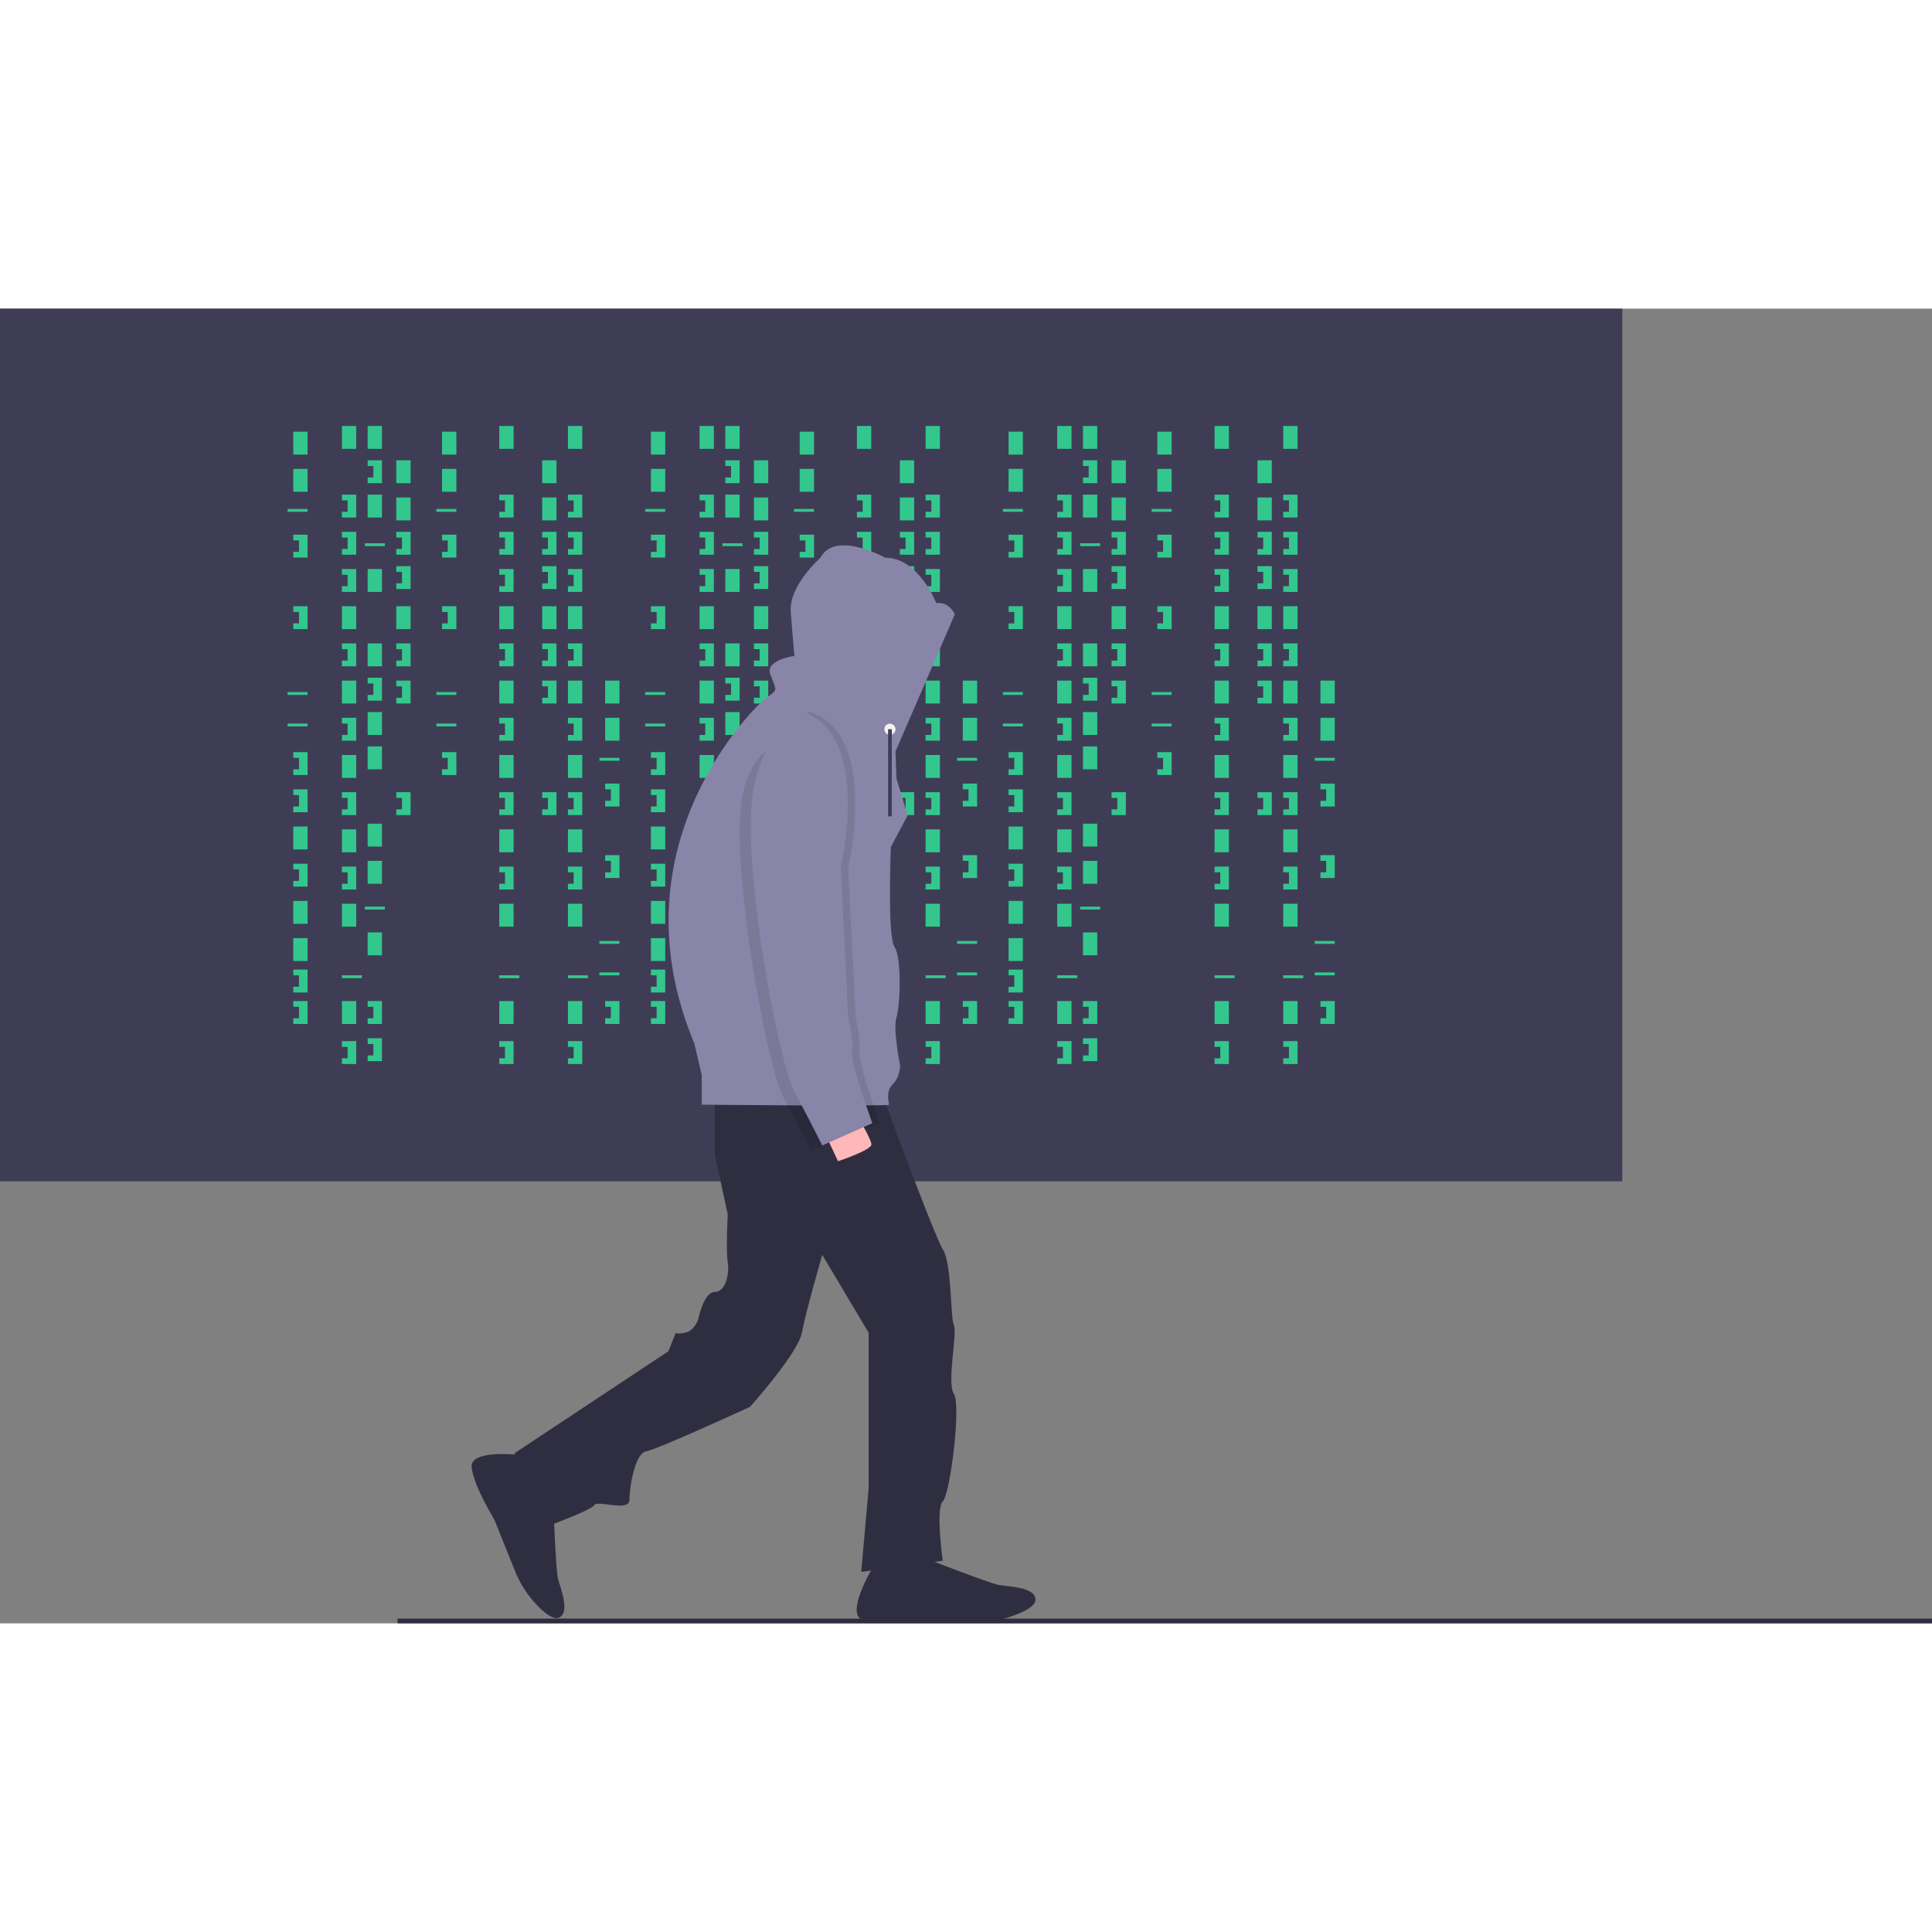 <svg id="a3f4169a-5e5e-4255-abcc-1b8759c50498" data-name="Layer 1" xmlns="http://www.w3.org/2000/svg" width="100" height="100" viewBox="0 0 1042.039 709.089"><rect x="0" y="0" width="1042.039" height="709.089" fill="#808080" stroke="none"/><title>hacker_mind</title><rect width="875" height="470.679" fill="#3f3d56"/><rect x="158.179" y="66.358" width="7.716" height="12.346" fill="#33c78e"/><rect x="184.414" y="63.272" width="7.716" height="12.346" fill="#33c78e"/><rect x="198.302" y="63.272" width="7.716" height="12.346" fill="#33c78e"/><rect x="198.302" y="100.309" width="7.716" height="12.346" fill="#33c78e"/><rect x="213.735" y="81.79" width="7.716" height="12.346" fill="#33c78e"/><rect x="213.735" y="101.852" width="7.716" height="12.346" fill="#33c78e"/><rect x="198.302" y="140.432" width="7.716" height="12.346" fill="#33c78e"/><rect x="213.735" y="160.494" width="7.716" height="12.346" fill="#33c78e"/><rect x="198.302" y="236.111" width="7.716" height="12.346" fill="#33c78e"/><rect x="184.414" y="160.494" width="7.716" height="12.346" fill="#33c78e"/><rect x="158.179" y="86.42" width="7.716" height="12.346" fill="#33c78e"/><rect x="158.179" y="279.321" width="7.716" height="12.346" fill="#33c78e"/><rect x="158.179" y="319.444" width="7.716" height="12.346" fill="#33c78e"/><rect x="158.179" y="339.506" width="7.716" height="12.346" fill="#33c78e"/><rect x="155.093" y="108.025" width="10.802" height="1.543" fill="#33c78e"/><rect x="196.759" y="126.543" width="10.802" height="1.543" fill="#33c78e"/><rect x="155.093" y="206.79" width="10.802" height="1.543" fill="#33c78e"/><rect x="155.093" y="223.765" width="10.802" height="1.543" fill="#33c78e"/><rect x="196.759" y="322.531" width="10.802" height="1.543" fill="#33c78e"/><rect x="184.414" y="359.568" width="10.802" height="1.543" fill="#33c78e"/><polygon points="158.179 121.914 158.179 125 161.265 125 161.265 131.173 158.179 131.173 158.179 134.259 165.895 134.259 165.895 121.914 158.179 121.914" fill="#33c78e"/><polygon points="184.414 100.309 184.414 103.395 187.5 103.395 187.5 109.568 184.414 109.568 184.414 112.654 192.13 112.654 192.13 100.309 184.414 100.309" fill="#33c78e"/><polygon points="213.735 120.37 213.735 123.457 216.821 123.457 216.821 129.63 213.735 129.63 213.735 132.716 221.451 132.716 221.451 120.37 213.735 120.37" fill="#33c78e"/><polygon points="213.735 180.556 213.735 183.642 216.821 183.642 216.821 189.815 213.735 189.815 213.735 192.901 221.451 192.901 221.451 180.556 213.735 180.556" fill="#33c78e"/><polygon points="213.735 200.617 213.735 203.704 216.821 203.704 216.821 209.877 213.735 209.877 213.735 212.963 221.451 212.963 221.451 200.617 213.735 200.617" fill="#33c78e"/><polygon points="213.735 138.889 213.735 141.975 216.821 141.975 216.821 148.148 213.735 148.148 213.735 151.235 221.451 151.235 221.451 138.889 213.735 138.889" fill="#33c78e"/><polygon points="198.302 81.79 198.302 84.877 201.389 84.877 201.389 91.049 198.302 91.049 198.302 94.136 206.019 94.136 206.019 81.79 198.302 81.79" fill="#33c78e"/><rect x="198.302" y="180.556" width="7.716" height="12.346" fill="#33c78e"/><rect x="198.302" y="217.593" width="7.716" height="12.346" fill="#33c78e"/><polygon points="198.302 199.074 198.302 202.16 201.389 202.16 201.389 208.333 198.302 208.333 198.302 211.42 206.019 211.42 206.019 199.074 198.302 199.074" fill="#33c78e"/><polygon points="184.414 120.37 184.414 123.457 187.5 123.457 187.5 129.63 184.414 129.63 184.414 132.716 192.13 132.716 192.13 120.37 184.414 120.37" fill="#33c78e"/><polygon points="184.414 140.432 184.414 143.519 187.5 143.519 187.5 149.691 184.414 149.691 184.414 152.778 192.13 152.778 192.13 140.432 184.414 140.432" fill="#33c78e"/><rect x="184.414" y="200.617" width="7.716" height="12.346" fill="#33c78e"/><polygon points="184.414 180.556 184.414 183.642 187.5 183.642 187.5 189.815 184.414 189.815 184.414 192.901 192.13 192.901 192.13 180.556 184.414 180.556" fill="#33c78e"/><rect x="184.414" y="240.741" width="7.716" height="12.346" fill="#33c78e"/><polygon points="184.414 220.679 184.414 223.765 187.5 223.765 187.5 229.938 184.414 229.938 184.414 233.025 192.13 233.025 192.13 220.679 184.414 220.679" fill="#33c78e"/><rect x="184.414" y="280.864" width="7.716" height="12.346" fill="#33c78e"/><rect x="198.302" y="277.778" width="7.716" height="12.346" fill="#33c78e"/><polygon points="184.414 260.802 184.414 263.889 187.5 263.889 187.5 270.062 184.414 270.062 184.414 273.148 192.13 273.148 192.13 260.802 184.414 260.802" fill="#33c78e"/><polygon points="213.735 260.802 213.735 263.889 216.821 263.889 216.821 270.062 213.735 270.062 213.735 273.148 221.451 273.148 221.451 260.802 213.735 260.802" fill="#33c78e"/><rect x="292.438" y="81.79" width="7.716" height="12.346" fill="#33c78e"/><rect x="292.438" y="101.852" width="7.716" height="12.346" fill="#33c78e"/><rect x="292.438" y="160.494" width="7.716" height="12.346" fill="#33c78e"/><polygon points="292.438 120.37 292.438 123.457 295.525 123.457 295.525 129.63 292.438 129.63 292.438 132.716 300.154 132.716 300.154 120.37 292.438 120.37" fill="#33c78e"/><polygon points="292.438 180.556 292.438 183.642 295.525 183.642 295.525 189.815 292.438 189.815 292.438 192.901 300.154 192.901 300.154 180.556 292.438 180.556" fill="#33c78e"/><polygon points="292.438 200.617 292.438 203.704 295.525 203.704 295.525 209.877 292.438 209.877 292.438 212.963 300.154 212.963 300.154 200.617 292.438 200.617" fill="#33c78e"/><polygon points="292.438 138.889 292.438 141.975 295.525 141.975 295.525 148.148 292.438 148.148 292.438 151.235 300.154 151.235 300.154 138.889 292.438 138.889" fill="#33c78e"/><polygon points="292.438 260.802 292.438 263.889 295.525 263.889 295.525 270.062 292.438 270.062 292.438 273.148 300.154 273.148 300.154 260.802 292.438 260.802" fill="#33c78e"/><rect x="184.414" y="320.988" width="7.716" height="12.346" fill="#33c78e"/><rect x="198.302" y="297.84" width="7.716" height="12.346" fill="#33c78e"/><rect x="184.414" y="373.457" width="7.716" height="12.346" fill="#33c78e"/><rect x="198.302" y="336.42" width="7.716" height="12.346" fill="#33c78e"/><polygon points="184.414 300.926 184.414 304.012 187.5 304.012 187.5 310.185 184.414 310.185 184.414 313.272 192.13 313.272 192.13 300.926 184.414 300.926" fill="#33c78e"/><polygon points="184.414 395.062 184.414 398.148 187.5 398.148 187.5 404.321 184.414 404.321 184.414 407.407 192.13 407.407 192.13 395.062 184.414 395.062" fill="#33c78e"/><rect x="269.29" y="63.272" width="7.716" height="12.346" fill="#33c78e"/><rect x="269.29" y="160.494" width="7.716" height="12.346" fill="#33c78e"/><rect x="269.29" y="359.568" width="10.802" height="1.543" fill="#33c78e"/><polygon points="269.29 100.309 269.29 103.395 272.377 103.395 272.377 109.568 269.29 109.568 269.29 112.654 277.006 112.654 277.006 100.309 269.29 100.309" fill="#33c78e"/><polygon points="269.29 120.37 269.29 123.457 272.377 123.457 272.377 129.63 269.29 129.63 269.29 132.716 277.006 132.716 277.006 120.37 269.29 120.37" fill="#33c78e"/><polygon points="269.29 140.432 269.29 143.519 272.377 143.519 272.377 149.691 269.29 149.691 269.29 152.778 277.006 152.778 277.006 140.432 269.29 140.432" fill="#33c78e"/><rect x="269.29" y="200.617" width="7.716" height="12.346" fill="#33c78e"/><polygon points="269.29 180.556 269.29 183.642 272.377 183.642 272.377 189.815 269.29 189.815 269.29 192.901 277.006 192.901 277.006 180.556 269.29 180.556" fill="#33c78e"/><rect x="269.29" y="240.741" width="7.716" height="12.346" fill="#33c78e"/><polygon points="269.29 220.679 269.29 223.765 272.377 223.765 272.377 229.938 269.29 229.938 269.29 233.025 277.006 233.025 277.006 220.679 269.29 220.679" fill="#33c78e"/><rect x="269.29" y="280.864" width="7.716" height="12.346" fill="#33c78e"/><polygon points="269.29 260.802 269.29 263.889 272.377 263.889 272.377 270.062 269.29 270.062 269.29 273.148 277.006 273.148 277.006 260.802 269.29 260.802" fill="#33c78e"/><rect x="269.29" y="320.988" width="7.716" height="12.346" fill="#33c78e"/><rect x="269.29" y="373.457" width="7.716" height="12.346" fill="#33c78e"/><polygon points="269.29 300.926 269.29 304.012 272.377 304.012 272.377 310.185 269.29 310.185 269.29 313.272 277.006 313.272 277.006 300.926 269.29 300.926" fill="#33c78e"/><polygon points="269.29 395.062 269.29 398.148 272.377 398.148 272.377 404.321 269.29 404.321 269.29 407.407 277.006 407.407 277.006 395.062 269.29 395.062" fill="#33c78e"/><rect x="306.327" y="63.272" width="7.716" height="12.346" fill="#33c78e"/><rect x="306.327" y="160.494" width="7.716" height="12.346" fill="#33c78e"/><rect x="306.327" y="359.568" width="10.802" height="1.543" fill="#33c78e"/><polygon points="306.327 100.309 306.327 103.395 309.414 103.395 309.414 109.568 306.327 109.568 306.327 112.654 314.043 112.654 314.043 100.309 306.327 100.309" fill="#33c78e"/><polygon points="306.327 120.37 306.327 123.457 309.414 123.457 309.414 129.63 306.327 129.63 306.327 132.716 314.043 132.716 314.043 120.37 306.327 120.37" fill="#33c78e"/><polygon points="306.327 140.432 306.327 143.519 309.414 143.519 309.414 149.691 306.327 149.691 306.327 152.778 314.043 152.778 314.043 140.432 306.327 140.432" fill="#33c78e"/><rect x="306.327" y="200.617" width="7.716" height="12.346" fill="#33c78e"/><polygon points="306.327 180.556 306.327 183.642 309.414 183.642 309.414 189.815 306.327 189.815 306.327 192.901 314.043 192.901 314.043 180.556 306.327 180.556" fill="#33c78e"/><rect x="306.327" y="240.741" width="7.716" height="12.346" fill="#33c78e"/><polygon points="306.327 220.679 306.327 223.765 309.414 223.765 309.414 229.938 306.327 229.938 306.327 233.025 314.043 233.025 314.043 220.679 306.327 220.679" fill="#33c78e"/><rect x="306.327" y="280.864" width="7.716" height="12.346" fill="#33c78e"/><polygon points="306.327 260.802 306.327 263.889 309.414 263.889 309.414 270.062 306.327 270.062 306.327 273.148 314.043 273.148 314.043 260.802 306.327 260.802" fill="#33c78e"/><rect x="306.327" y="320.988" width="7.716" height="12.346" fill="#33c78e"/><rect x="306.327" y="373.457" width="7.716" height="12.346" fill="#33c78e"/><polygon points="306.327 300.926 306.327 304.012 309.414 304.012 309.414 310.185 306.327 310.185 306.327 313.272 314.043 313.272 314.043 300.926 306.327 300.926" fill="#33c78e"/><polygon points="306.327 395.062 306.327 398.148 309.414 398.148 309.414 404.321 306.327 404.321 306.327 407.407 314.043 407.407 314.043 395.062 306.327 395.062" fill="#33c78e"/><polygon points="198.302 373.457 198.302 376.543 201.389 376.543 201.389 382.716 198.302 382.716 198.302 385.802 206.019 385.802 206.019 373.457 198.302 373.457" fill="#33c78e"/><polygon points="198.302 393.519 198.302 396.605 201.389 396.605 201.389 402.778 198.302 402.778 198.302 405.864 206.019 405.864 206.019 393.519 198.302 393.519" fill="#33c78e"/><polygon points="158.179 160.494 158.179 163.58 161.265 163.58 161.265 169.753 158.179 169.753 158.179 172.84 165.895 172.84 165.895 160.494 158.179 160.494" fill="#33c78e"/><polygon points="158.179 239.198 158.179 242.284 161.265 242.284 161.265 248.457 158.179 248.457 158.179 251.543 165.895 251.543 165.895 239.198 158.179 239.198" fill="#33c78e"/><polygon points="158.179 259.259 158.179 262.346 161.265 262.346 161.265 268.519 158.179 268.519 158.179 271.605 165.895 271.605 165.895 259.259 158.179 259.259" fill="#33c78e"/><polygon points="158.179 299.383 158.179 302.469 161.265 302.469 161.265 308.642 158.179 308.642 158.179 311.728 165.895 311.728 165.895 299.383 158.179 299.383" fill="#33c78e"/><polygon points="158.179 356.481 158.179 359.568 161.265 359.568 161.265 365.741 158.179 365.741 158.179 368.827 165.895 368.827 165.895 356.481 158.179 356.481" fill="#33c78e"/><polygon points="158.179 373.457 158.179 376.543 161.265 376.543 161.265 382.716 158.179 382.716 158.179 385.802 165.895 385.802 165.895 373.457 158.179 373.457" fill="#33c78e"/><rect x="238.426" y="66.358" width="7.716" height="12.346" fill="#33c78e"/><rect x="238.426" y="86.42" width="7.716" height="12.346" fill="#33c78e"/><rect x="235.34" y="108.025" width="10.802" height="1.543" fill="#33c78e"/><rect x="235.34" y="206.79" width="10.802" height="1.543" fill="#33c78e"/><rect x="235.34" y="223.765" width="10.802" height="1.543" fill="#33c78e"/><polygon points="238.426 121.914 238.426 125 241.512 125 241.512 131.173 238.426 131.173 238.426 134.259 246.142 134.259 246.142 121.914 238.426 121.914" fill="#33c78e"/><polygon points="238.426 160.494 238.426 163.58 241.512 163.58 241.512 169.753 238.426 169.753 238.426 172.84 246.142 172.84 246.142 160.494 238.426 160.494" fill="#33c78e"/><polygon points="238.426 239.198 238.426 242.284 241.512 242.284 241.512 248.457 238.426 248.457 238.426 251.543 246.142 251.543 246.142 239.198 238.426 239.198" fill="#33c78e"/><rect x="326.389" y="200.617" width="7.716" height="12.346" fill="#33c78e"/><rect x="326.389" y="220.679" width="7.716" height="12.346" fill="#33c78e"/><rect x="323.302" y="242.284" width="10.802" height="1.543" fill="#33c78e"/><rect x="323.302" y="341.049" width="10.802" height="1.543" fill="#33c78e"/><rect x="323.302" y="358.025" width="10.802" height="1.543" fill="#33c78e"/><polygon points="326.389 256.173 326.389 259.259 329.475 259.259 329.475 265.432 326.389 265.432 326.389 268.519 334.105 268.519 334.105 256.173 326.389 256.173" fill="#33c78e"/><polygon points="326.389 294.753 326.389 297.84 329.475 297.84 329.475 304.012 326.389 304.012 326.389 307.099 334.105 307.099 334.105 294.753 326.389 294.753" fill="#33c78e"/><polygon points="326.389 373.457 326.389 376.543 329.475 376.543 329.475 382.716 326.389 382.716 326.389 385.802 334.105 385.802 334.105 373.457 326.389 373.457" fill="#33c78e"/><rect x="351.08" y="66.358" width="7.716" height="12.346" fill="#33c78e"/><rect x="377.315" y="63.272" width="7.716" height="12.346" fill="#33c78e"/><rect x="391.204" y="63.272" width="7.716" height="12.346" fill="#33c78e"/><rect x="391.204" y="100.309" width="7.716" height="12.346" fill="#33c78e"/><rect x="406.636" y="81.79" width="7.716" height="12.346" fill="#33c78e"/><rect x="406.636" y="101.852" width="7.716" height="12.346" fill="#33c78e"/><rect x="391.204" y="140.432" width="7.716" height="12.346" fill="#33c78e"/><rect x="406.636" y="160.494" width="7.716" height="12.346" fill="#33c78e"/><rect x="391.204" y="236.111" width="7.716" height="12.346" fill="#33c78e"/><rect x="377.315" y="160.494" width="7.716" height="12.346" fill="#33c78e"/><rect x="351.08" y="86.42" width="7.716" height="12.346" fill="#33c78e"/><rect x="351.08" y="279.321" width="7.716" height="12.346" fill="#33c78e"/><rect x="351.08" y="319.444" width="7.716" height="12.346" fill="#33c78e"/><rect x="351.08" y="339.506" width="7.716" height="12.346" fill="#33c78e"/><rect x="347.994" y="108.025" width="10.802" height="1.543" fill="#33c78e"/><rect x="389.66" y="126.543" width="10.802" height="1.543" fill="#33c78e"/><rect x="347.994" y="206.79" width="10.802" height="1.543" fill="#33c78e"/><rect x="347.994" y="223.765" width="10.802" height="1.543" fill="#33c78e"/><rect x="389.66" y="322.531" width="10.802" height="1.543" fill="#33c78e"/><rect x="377.315" y="359.568" width="10.802" height="1.543" fill="#33c78e"/><polygon points="351.08 121.914 351.08 125 354.167 125 354.167 131.173 351.08 131.173 351.08 134.259 358.796 134.259 358.796 121.914 351.08 121.914" fill="#33c78e"/><polygon points="377.315 100.309 377.315 103.395 380.401 103.395 380.401 109.568 377.315 109.568 377.315 112.654 385.031 112.654 385.031 100.309 377.315 100.309" fill="#33c78e"/><polygon points="406.636 120.37 406.636 123.457 409.722 123.457 409.722 129.63 406.636 129.63 406.636 132.716 414.352 132.716 414.352 120.37 406.636 120.37" fill="#33c78e"/><polygon points="406.636 180.556 406.636 183.642 409.722 183.642 409.722 189.815 406.636 189.815 406.636 192.901 414.352 192.901 414.352 180.556 406.636 180.556" fill="#33c78e"/><polygon points="406.636 200.617 406.636 203.704 409.722 203.704 409.722 209.877 406.636 209.877 406.636 212.963 414.352 212.963 414.352 200.617 406.636 200.617" fill="#33c78e"/><polygon points="406.636 138.889 406.636 141.975 409.722 141.975 409.722 148.148 406.636 148.148 406.636 151.235 414.352 151.235 414.352 138.889 406.636 138.889" fill="#33c78e"/><polygon points="391.204 81.79 391.204 84.877 394.29 84.877 394.29 91.049 391.204 91.049 391.204 94.136 398.92 94.136 398.92 81.79 391.204 81.79" fill="#33c78e"/><rect x="391.204" y="180.556" width="7.716" height="12.346" fill="#33c78e"/><rect x="391.204" y="217.593" width="7.716" height="12.346" fill="#33c78e"/><polygon points="391.204 199.074 391.204 202.16 394.29 202.16 394.29 208.333 391.204 208.333 391.204 211.42 398.92 211.42 398.92 199.074 391.204 199.074" fill="#33c78e"/><polygon points="377.315 120.37 377.315 123.457 380.401 123.457 380.401 129.63 377.315 129.63 377.315 132.716 385.031 132.716 385.031 120.37 377.315 120.37" fill="#33c78e"/><polygon points="377.315 140.432 377.315 143.519 380.401 143.519 380.401 149.691 377.315 149.691 377.315 152.778 385.031 152.778 385.031 140.432 377.315 140.432" fill="#33c78e"/><rect x="377.315" y="200.617" width="7.716" height="12.346" fill="#33c78e"/><polygon points="377.315 180.556 377.315 183.642 380.401 183.642 380.401 189.815 377.315 189.815 377.315 192.901 385.031 192.901 385.031 180.556 377.315 180.556" fill="#33c78e"/><rect x="377.315" y="240.741" width="7.716" height="12.346" fill="#33c78e"/><polygon points="377.315 220.679 377.315 223.765 380.401 223.765 380.401 229.938 377.315 229.938 377.315 233.025 385.031 233.025 385.031 220.679 377.315 220.679" fill="#33c78e"/><rect x="377.315" y="280.864" width="7.716" height="12.346" fill="#33c78e"/><rect x="391.204" y="277.778" width="7.716" height="12.346" fill="#33c78e"/><polygon points="377.315 260.802 377.315 263.889 380.401 263.889 380.401 270.062 377.315 270.062 377.315 273.148 385.031 273.148 385.031 260.802 377.315 260.802" fill="#33c78e"/><polygon points="406.636 260.802 406.636 263.889 409.722 263.889 409.722 270.062 406.636 270.062 406.636 273.148 414.352 273.148 414.352 260.802 406.636 260.802" fill="#33c78e"/><rect x="485.34" y="81.79" width="7.716" height="12.346" fill="#33c78e"/><rect x="485.34" y="101.852" width="7.716" height="12.346" fill="#33c78e"/><rect x="485.34" y="160.494" width="7.716" height="12.346" fill="#33c78e"/><polygon points="485.34 120.37 485.34 123.457 488.426 123.457 488.426 129.63 485.34 129.63 485.34 132.716 493.056 132.716 493.056 120.37 485.34 120.37" fill="#33c78e"/><polygon points="485.34 180.556 485.34 183.642 488.426 183.642 488.426 189.815 485.34 189.815 485.34 192.901 493.056 192.901 493.056 180.556 485.34 180.556" fill="#33c78e"/><polygon points="485.34 200.617 485.34 203.704 488.426 203.704 488.426 209.877 485.34 209.877 485.34 212.963 493.056 212.963 493.056 200.617 485.34 200.617" fill="#33c78e"/><polygon points="485.34 138.889 485.34 141.975 488.426 141.975 488.426 148.148 485.34 148.148 485.34 151.235 493.056 151.235 493.056 138.889 485.34 138.889" fill="#33c78e"/><polygon points="485.34 260.802 485.34 263.889 488.426 263.889 488.426 270.062 485.34 270.062 485.34 273.148 493.056 273.148 493.056 260.802 485.34 260.802" fill="#33c78e"/><rect x="377.315" y="320.988" width="7.716" height="12.346" fill="#33c78e"/><rect x="391.204" y="297.84" width="7.716" height="12.346" fill="#33c78e"/><rect x="377.315" y="373.457" width="7.716" height="12.346" fill="#33c78e"/><rect x="391.204" y="336.42" width="7.716" height="12.346" fill="#33c78e"/><polygon points="377.315 300.926 377.315 304.012 380.401 304.012 380.401 310.185 377.315 310.185 377.315 313.272 385.031 313.272 385.031 300.926 377.315 300.926" fill="#33c78e"/><polygon points="377.315 395.062 377.315 398.148 380.401 398.148 380.401 404.321 377.315 404.321 377.315 407.407 385.031 407.407 385.031 395.062 377.315 395.062" fill="#33c78e"/><rect x="462.191" y="63.272" width="7.716" height="12.346" fill="#33c78e"/><rect x="462.191" y="160.494" width="7.716" height="12.346" fill="#33c78e"/><rect x="462.191" y="359.568" width="10.802" height="1.543" fill="#33c78e"/><polygon points="462.191 100.309 462.191 103.395 465.278 103.395 465.278 109.568 462.191 109.568 462.191 112.654 469.907 112.654 469.907 100.309 462.191 100.309" fill="#33c78e"/><polygon points="462.191 120.37 462.191 123.457 465.278 123.457 465.278 129.63 462.191 129.63 462.191 132.716 469.907 132.716 469.907 120.37 462.191 120.37" fill="#33c78e"/><polygon points="462.191 140.432 462.191 143.519 465.278 143.519 465.278 149.691 462.191 149.691 462.191 152.778 469.907 152.778 469.907 140.432 462.191 140.432" fill="#33c78e"/><rect x="462.191" y="200.617" width="7.716" height="12.346" fill="#33c78e"/><polygon points="462.191 180.556 462.191 183.642 465.278 183.642 465.278 189.815 462.191 189.815 462.191 192.901 469.907 192.901 469.907 180.556 462.191 180.556" fill="#33c78e"/><rect x="462.191" y="240.741" width="7.716" height="12.346" fill="#33c78e"/><polygon points="462.191 220.679 462.191 223.765 465.278 223.765 465.278 229.938 462.191 229.938 462.191 233.025 469.907 233.025 469.907 220.679 462.191 220.679" fill="#33c78e"/><rect x="462.191" y="280.864" width="7.716" height="12.346" fill="#33c78e"/><polygon points="462.191 260.802 462.191 263.889 465.278 263.889 465.278 270.062 462.191 270.062 462.191 273.148 469.907 273.148 469.907 260.802 462.191 260.802" fill="#33c78e"/><rect x="462.191" y="320.988" width="7.716" height="12.346" fill="#33c78e"/><rect x="462.191" y="373.457" width="7.716" height="12.346" fill="#33c78e"/><polygon points="462.191 300.926 462.191 304.012 465.278 304.012 465.278 310.185 462.191 310.185 462.191 313.272 469.907 313.272 469.907 300.926 462.191 300.926" fill="#33c78e"/><polygon points="462.191 395.062 462.191 398.148 465.278 398.148 465.278 404.321 462.191 404.321 462.191 407.407 469.907 407.407 469.907 395.062 462.191 395.062" fill="#33c78e"/><rect x="499.228" y="63.272" width="7.716" height="12.346" fill="#33c78e"/><rect x="499.228" y="160.494" width="7.716" height="12.346" fill="#33c78e"/><rect x="499.228" y="359.568" width="10.802" height="1.543" fill="#33c78e"/><polygon points="499.228 100.309 499.228 103.395 502.315 103.395 502.315 109.568 499.228 109.568 499.228 112.654 506.944 112.654 506.944 100.309 499.228 100.309" fill="#33c78e"/><polygon points="499.228 120.37 499.228 123.457 502.315 123.457 502.315 129.63 499.228 129.63 499.228 132.716 506.944 132.716 506.944 120.37 499.228 120.37" fill="#33c78e"/><polygon points="499.228 140.432 499.228 143.519 502.315 143.519 502.315 149.691 499.228 149.691 499.228 152.778 506.944 152.778 506.944 140.432 499.228 140.432" fill="#33c78e"/><rect x="499.228" y="200.617" width="7.716" height="12.346" fill="#33c78e"/><polygon points="499.228 180.556 499.228 183.642 502.315 183.642 502.315 189.815 499.228 189.815 499.228 192.901 506.944 192.901 506.944 180.556 499.228 180.556" fill="#33c78e"/><rect x="499.228" y="240.741" width="7.716" height="12.346" fill="#33c78e"/><polygon points="499.228 220.679 499.228 223.765 502.315 223.765 502.315 229.938 499.228 229.938 499.228 233.025 506.944 233.025 506.944 220.679 499.228 220.679" fill="#33c78e"/><rect x="499.228" y="280.864" width="7.716" height="12.346" fill="#33c78e"/><polygon points="499.228 260.802 499.228 263.889 502.315 263.889 502.315 270.062 499.228 270.062 499.228 273.148 506.944 273.148 506.944 260.802 499.228 260.802" fill="#33c78e"/><rect x="499.228" y="320.988" width="7.716" height="12.346" fill="#33c78e"/><rect x="499.228" y="373.457" width="7.716" height="12.346" fill="#33c78e"/><polygon points="499.228 300.926 499.228 304.012 502.315 304.012 502.315 310.185 499.228 310.185 499.228 313.272 506.944 313.272 506.944 300.926 499.228 300.926" fill="#33c78e"/><polygon points="499.228 395.062 499.228 398.148 502.315 398.148 502.315 404.321 499.228 404.321 499.228 407.407 506.944 407.407 506.944 395.062 499.228 395.062" fill="#33c78e"/><polygon points="391.204 373.457 391.204 376.543 394.29 376.543 394.29 382.716 391.204 382.716 391.204 385.802 398.92 385.802 398.92 373.457 391.204 373.457" fill="#33c78e"/><polygon points="391.204 393.519 391.204 396.605 394.29 396.605 394.29 402.778 391.204 402.778 391.204 405.864 398.92 405.864 398.92 393.519 391.204 393.519" fill="#33c78e"/><polygon points="351.08 160.494 351.08 163.58 354.167 163.58 354.167 169.753 351.08 169.753 351.08 172.84 358.796 172.84 358.796 160.494 351.08 160.494" fill="#33c78e"/><polygon points="351.08 239.198 351.08 242.284 354.167 242.284 354.167 248.457 351.08 248.457 351.08 251.543 358.796 251.543 358.796 239.198 351.08 239.198" fill="#33c78e"/><polygon points="351.08 259.259 351.08 262.346 354.167 262.346 354.167 268.519 351.08 268.519 351.08 271.605 358.796 271.605 358.796 259.259 351.08 259.259" fill="#33c78e"/><polygon points="351.08 299.383 351.08 302.469 354.167 302.469 354.167 308.642 351.08 308.642 351.08 311.728 358.796 311.728 358.796 299.383 351.08 299.383" fill="#33c78e"/><polygon points="351.08 356.481 351.08 359.568 354.167 359.568 354.167 365.741 351.08 365.741 351.08 368.827 358.796 368.827 358.796 356.481 351.08 356.481" fill="#33c78e"/><polygon points="351.08 373.457 351.08 376.543 354.167 376.543 354.167 382.716 351.08 382.716 351.08 385.802 358.796 385.802 358.796 373.457 351.08 373.457" fill="#33c78e"/><rect x="431.327" y="66.358" width="7.716" height="12.346" fill="#33c78e"/><rect x="431.327" y="86.42" width="7.716" height="12.346" fill="#33c78e"/><rect x="428.241" y="108.025" width="10.802" height="1.543" fill="#33c78e"/><rect x="428.241" y="206.79" width="10.802" height="1.543" fill="#33c78e"/><rect x="428.241" y="223.765" width="10.802" height="1.543" fill="#33c78e"/><polygon points="431.327 121.914 431.327 125 434.414 125 434.414 131.173 431.327 131.173 431.327 134.259 439.043 134.259 439.043 121.914 431.327 121.914" fill="#33c78e"/><polygon points="431.327 160.494 431.327 163.58 434.414 163.58 434.414 169.753 431.327 169.753 431.327 172.84 439.043 172.84 439.043 160.494 431.327 160.494" fill="#33c78e"/><polygon points="431.327 239.198 431.327 242.284 434.414 242.284 434.414 248.457 431.327 248.457 431.327 251.543 439.043 251.543 439.043 239.198 431.327 239.198" fill="#33c78e"/><rect x="519.29" y="200.617" width="7.716" height="12.346" fill="#33c78e"/><rect x="519.29" y="220.679" width="7.716" height="12.346" fill="#33c78e"/><rect x="516.204" y="242.284" width="10.802" height="1.543" fill="#33c78e"/><rect x="516.204" y="341.049" width="10.802" height="1.543" fill="#33c78e"/><rect x="516.204" y="358.025" width="10.802" height="1.543" fill="#33c78e"/><polygon points="519.29 256.173 519.29 259.259 522.377 259.259 522.377 265.432 519.29 265.432 519.29 268.519 527.006 268.519 527.006 256.173 519.29 256.173" fill="#33c78e"/><polygon points="519.29 294.753 519.29 297.84 522.377 297.84 522.377 304.012 519.29 304.012 519.29 307.099 527.006 307.099 527.006 294.753 519.29 294.753" fill="#33c78e"/><polygon points="519.29 373.457 519.29 376.543 522.377 376.543 522.377 382.716 519.29 382.716 519.29 385.802 527.006 385.802 527.006 373.457 519.29 373.457" fill="#33c78e"/><rect x="543.981" y="66.358" width="7.716" height="12.346" fill="#33c78e"/><rect x="570.216" y="63.272" width="7.716" height="12.346" fill="#33c78e"/><rect x="584.105" y="63.272" width="7.716" height="12.346" fill="#33c78e"/><rect x="584.105" y="100.309" width="7.716" height="12.346" fill="#33c78e"/><rect x="599.537" y="81.79" width="7.716" height="12.346" fill="#33c78e"/><rect x="599.537" y="101.852" width="7.716" height="12.346" fill="#33c78e"/><rect x="584.105" y="140.432" width="7.716" height="12.346" fill="#33c78e"/><rect x="599.537" y="160.494" width="7.716" height="12.346" fill="#33c78e"/><rect x="584.105" y="236.111" width="7.716" height="12.346" fill="#33c78e"/><rect x="570.216" y="160.494" width="7.716" height="12.346" fill="#33c78e"/><rect x="543.981" y="86.42" width="7.716" height="12.346" fill="#33c78e"/><rect x="543.981" y="279.321" width="7.716" height="12.346" fill="#33c78e"/><rect x="543.981" y="319.444" width="7.716" height="12.346" fill="#33c78e"/><rect x="543.981" y="339.506" width="7.716" height="12.346" fill="#33c78e"/><rect x="540.895" y="108.025" width="10.802" height="1.543" fill="#33c78e"/><rect x="582.562" y="126.543" width="10.802" height="1.543" fill="#33c78e"/><rect x="540.895" y="206.79" width="10.802" height="1.543" fill="#33c78e"/><rect x="540.895" y="223.765" width="10.802" height="1.543" fill="#33c78e"/><rect x="582.562" y="322.531" width="10.802" height="1.543" fill="#33c78e"/><rect x="570.216" y="359.568" width="10.802" height="1.543" fill="#33c78e"/><polygon points="543.981 121.914 543.981 125 547.068 125 547.068 131.173 543.981 131.173 543.981 134.259 551.698 134.259 551.698 121.914 543.981 121.914" fill="#33c78e"/><polygon points="570.216 100.309 570.216 103.395 573.302 103.395 573.302 109.568 570.216 109.568 570.216 112.654 577.932 112.654 577.932 100.309 570.216 100.309" fill="#33c78e"/><polygon points="599.537 120.37 599.537 123.457 602.623 123.457 602.623 129.63 599.537 129.63 599.537 132.716 607.253 132.716 607.253 120.37 599.537 120.37" fill="#33c78e"/><polygon points="599.537 180.556 599.537 183.642 602.623 183.642 602.623 189.815 599.537 189.815 599.537 192.901 607.253 192.901 607.253 180.556 599.537 180.556" fill="#33c78e"/><polygon points="599.537 200.617 599.537 203.704 602.623 203.704 602.623 209.877 599.537 209.877 599.537 212.963 607.253 212.963 607.253 200.617 599.537 200.617" fill="#33c78e"/><polygon points="599.537 138.889 599.537 141.975 602.623 141.975 602.623 148.148 599.537 148.148 599.537 151.235 607.253 151.235 607.253 138.889 599.537 138.889" fill="#33c78e"/><polygon points="584.105 81.79 584.105 84.877 587.191 84.877 587.191 91.049 584.105 91.049 584.105 94.136 591.821 94.136 591.821 81.79 584.105 81.79" fill="#33c78e"/><rect x="584.105" y="180.556" width="7.716" height="12.346" fill="#33c78e"/><rect x="584.105" y="217.593" width="7.716" height="12.346" fill="#33c78e"/><polygon points="584.105 199.074 584.105 202.16 587.191 202.16 587.191 208.333 584.105 208.333 584.105 211.42 591.821 211.42 591.821 199.074 584.105 199.074" fill="#33c78e"/><polygon points="570.216 120.37 570.216 123.457 573.302 123.457 573.302 129.63 570.216 129.63 570.216 132.716 577.932 132.716 577.932 120.37 570.216 120.37" fill="#33c78e"/><polygon points="570.216 140.432 570.216 143.519 573.302 143.519 573.302 149.691 570.216 149.691 570.216 152.778 577.932 152.778 577.932 140.432 570.216 140.432" fill="#33c78e"/><rect x="570.216" y="200.617" width="7.716" height="12.346" fill="#33c78e"/><polygon points="570.216 180.556 570.216 183.642 573.302 183.642 573.302 189.815 570.216 189.815 570.216 192.901 577.932 192.901 577.932 180.556 570.216 180.556" fill="#33c78e"/><rect x="570.216" y="240.741" width="7.716" height="12.346" fill="#33c78e"/><polygon points="570.216 220.679 570.216 223.765 573.302 223.765 573.302 229.938 570.216 229.938 570.216 233.025 577.932 233.025 577.932 220.679 570.216 220.679" fill="#33c78e"/><rect x="570.216" y="280.864" width="7.716" height="12.346" fill="#33c78e"/><rect x="584.105" y="277.778" width="7.716" height="12.346" fill="#33c78e"/><polygon points="570.216 260.802 570.216 263.889 573.302 263.889 573.302 270.062 570.216 270.062 570.216 273.148 577.932 273.148 577.932 260.802 570.216 260.802" fill="#33c78e"/><polygon points="599.537 260.802 599.537 263.889 602.623 263.889 602.623 270.062 599.537 270.062 599.537 273.148 607.253 273.148 607.253 260.802 599.537 260.802" fill="#33c78e"/><rect x="678.241" y="81.79" width="7.716" height="12.346" fill="#33c78e"/><rect x="678.241" y="101.852" width="7.716" height="12.346" fill="#33c78e"/><rect x="678.241" y="160.494" width="7.716" height="12.346" fill="#33c78e"/><polygon points="678.241 120.37 678.241 123.457 681.327 123.457 681.327 129.63 678.241 129.63 678.241 132.716 685.957 132.716 685.957 120.37 678.241 120.37" fill="#33c78e"/><polygon points="678.241 180.556 678.241 183.642 681.327 183.642 681.327 189.815 678.241 189.815 678.241 192.901 685.957 192.901 685.957 180.556 678.241 180.556" fill="#33c78e"/><polygon points="678.241 200.617 678.241 203.704 681.327 203.704 681.327 209.877 678.241 209.877 678.241 212.963 685.957 212.963 685.957 200.617 678.241 200.617" fill="#33c78e"/><polygon points="678.241 138.889 678.241 141.975 681.327 141.975 681.327 148.148 678.241 148.148 678.241 151.235 685.957 151.235 685.957 138.889 678.241 138.889" fill="#33c78e"/><polygon points="678.241 260.802 678.241 263.889 681.327 263.889 681.327 270.062 678.241 270.062 678.241 273.148 685.957 273.148 685.957 260.802 678.241 260.802" fill="#33c78e"/><rect x="570.216" y="320.988" width="7.716" height="12.346" fill="#33c78e"/><rect x="584.105" y="297.84" width="7.716" height="12.346" fill="#33c78e"/><rect x="570.216" y="373.457" width="7.716" height="12.346" fill="#33c78e"/><rect x="584.105" y="336.42" width="7.716" height="12.346" fill="#33c78e"/><polygon points="570.216 300.926 570.216 304.012 573.302 304.012 573.302 310.185 570.216 310.185 570.216 313.272 577.932 313.272 577.932 300.926 570.216 300.926" fill="#33c78e"/><polygon points="570.216 395.062 570.216 398.148 573.302 398.148 573.302 404.321 570.216 404.321 570.216 407.407 577.932 407.407 577.932 395.062 570.216 395.062" fill="#33c78e"/><rect x="655.093" y="63.272" width="7.716" height="12.346" fill="#33c78e"/><rect x="655.093" y="160.494" width="7.716" height="12.346" fill="#33c78e"/><rect x="655.093" y="359.568" width="10.802" height="1.543" fill="#33c78e"/><polygon points="655.093 100.309 655.093 103.395 658.179 103.395 658.179 109.568 655.093 109.568 655.093 112.654 662.809 112.654 662.809 100.309 655.093 100.309" fill="#33c78e"/><polygon points="655.093 120.37 655.093 123.457 658.179 123.457 658.179 129.63 655.093 129.63 655.093 132.716 662.809 132.716 662.809 120.37 655.093 120.37" fill="#33c78e"/><polygon points="655.093 140.432 655.093 143.519 658.179 143.519 658.179 149.691 655.093 149.691 655.093 152.778 662.809 152.778 662.809 140.432 655.093 140.432" fill="#33c78e"/><rect x="655.093" y="200.617" width="7.716" height="12.346" fill="#33c78e"/><polygon points="655.093 180.556 655.093 183.642 658.179 183.642 658.179 189.815 655.093 189.815 655.093 192.901 662.809 192.901 662.809 180.556 655.093 180.556" fill="#33c78e"/><rect x="655.093" y="240.741" width="7.716" height="12.346" fill="#33c78e"/><polygon points="655.093 220.679 655.093 223.765 658.179 223.765 658.179 229.938 655.093 229.938 655.093 233.025 662.809 233.025 662.809 220.679 655.093 220.679" fill="#33c78e"/><rect x="655.093" y="280.864" width="7.716" height="12.346" fill="#33c78e"/><polygon points="655.093 260.802 655.093 263.889 658.179 263.889 658.179 270.062 655.093 270.062 655.093 273.148 662.809 273.148 662.809 260.802 655.093 260.802" fill="#33c78e"/><rect x="655.093" y="320.988" width="7.716" height="12.346" fill="#33c78e"/><rect x="655.093" y="373.457" width="7.716" height="12.346" fill="#33c78e"/><polygon points="655.093 300.926 655.093 304.012 658.179 304.012 658.179 310.185 655.093 310.185 655.093 313.272 662.809 313.272 662.809 300.926 655.093 300.926" fill="#33c78e"/><polygon points="655.093 395.062 655.093 398.148 658.179 398.148 658.179 404.321 655.093 404.321 655.093 407.407 662.809 407.407 662.809 395.062 655.093 395.062" fill="#33c78e"/><rect x="692.13" y="63.272" width="7.716" height="12.346" fill="#33c78e"/><rect x="692.13" y="160.494" width="7.716" height="12.346" fill="#33c78e"/><rect x="692.13" y="359.568" width="10.802" height="1.543" fill="#33c78e"/><polygon points="692.13 100.309 692.13 103.395 695.216 103.395 695.216 109.568 692.13 109.568 692.13 112.654 699.846 112.654 699.846 100.309 692.13 100.309" fill="#33c78e"/><polygon points="692.13 120.37 692.13 123.457 695.216 123.457 695.216 129.63 692.13 129.63 692.13 132.716 699.846 132.716 699.846 120.37 692.13 120.37" fill="#33c78e"/><polygon points="692.13 140.432 692.13 143.519 695.216 143.519 695.216 149.691 692.13 149.691 692.13 152.778 699.846 152.778 699.846 140.432 692.13 140.432" fill="#33c78e"/><rect x="692.13" y="200.617" width="7.716" height="12.346" fill="#33c78e"/><polygon points="692.13 180.556 692.13 183.642 695.216 183.642 695.216 189.815 692.13 189.815 692.13 192.901 699.846 192.901 699.846 180.556 692.13 180.556" fill="#33c78e"/><rect x="692.13" y="240.741" width="7.716" height="12.346" fill="#33c78e"/><polygon points="692.13 220.679 692.13 223.765 695.216 223.765 695.216 229.938 692.13 229.938 692.13 233.025 699.846 233.025 699.846 220.679 692.13 220.679" fill="#33c78e"/><rect x="692.13" y="280.864" width="7.716" height="12.346" fill="#33c78e"/><polygon points="692.13 260.802 692.13 263.889 695.216 263.889 695.216 270.062 692.13 270.062 692.13 273.148 699.846 273.148 699.846 260.802 692.13 260.802" fill="#33c78e"/><rect x="692.13" y="320.988" width="7.716" height="12.346" fill="#33c78e"/><rect x="692.13" y="373.457" width="7.716" height="12.346" fill="#33c78e"/><polygon points="692.13 300.926 692.13 304.012 695.216 304.012 695.216 310.185 692.13 310.185 692.13 313.272 699.846 313.272 699.846 300.926 692.13 300.926" fill="#33c78e"/><polygon points="692.13 395.062 692.13 398.148 695.216 398.148 695.216 404.321 692.13 404.321 692.13 407.407 699.846 407.407 699.846 395.062 692.13 395.062" fill="#33c78e"/><polygon points="584.105 373.457 584.105 376.543 587.191 376.543 587.191 382.716 584.105 382.716 584.105 385.802 591.821 385.802 591.821 373.457 584.105 373.457" fill="#33c78e"/><polygon points="584.105 393.519 584.105 396.605 587.191 396.605 587.191 402.778 584.105 402.778 584.105 405.864 591.821 405.864 591.821 393.519 584.105 393.519" fill="#33c78e"/><polygon points="543.981 160.494 543.981 163.58 547.068 163.58 547.068 169.753 543.981 169.753 543.981 172.84 551.698 172.84 551.698 160.494 543.981 160.494" fill="#33c78e"/><polygon points="543.981 239.198 543.981 242.284 547.068 242.284 547.068 248.457 543.981 248.457 543.981 251.543 551.698 251.543 551.698 239.198 543.981 239.198" fill="#33c78e"/><polygon points="543.981 259.259 543.981 262.346 547.068 262.346 547.068 268.519 543.981 268.519 543.981 271.605 551.698 271.605 551.698 259.259 543.981 259.259" fill="#33c78e"/><polygon points="543.981 299.383 543.981 302.469 547.068 302.469 547.068 308.642 543.981 308.642 543.981 311.728 551.698 311.728 551.698 299.383 543.981 299.383" fill="#33c78e"/><polygon points="543.981 356.481 543.981 359.568 547.068 359.568 547.068 365.741 543.981 365.741 543.981 368.827 551.698 368.827 551.698 356.481 543.981 356.481" fill="#33c78e"/><polygon points="543.981 373.457 543.981 376.543 547.068 376.543 547.068 382.716 543.981 382.716 543.981 385.802 551.698 385.802 551.698 373.457 543.981 373.457" fill="#33c78e"/><rect x="624.228" y="66.358" width="7.716" height="12.346" fill="#33c78e"/><rect x="624.228" y="86.42" width="7.716" height="12.346" fill="#33c78e"/><rect x="621.142" y="108.025" width="10.802" height="1.543" fill="#33c78e"/><rect x="621.142" y="206.79" width="10.802" height="1.543" fill="#33c78e"/><rect x="621.142" y="223.765" width="10.802" height="1.543" fill="#33c78e"/><polygon points="624.228 121.914 624.228 125 627.315 125 627.315 131.173 624.228 131.173 624.228 134.259 631.944 134.259 631.944 121.914 624.228 121.914" fill="#33c78e"/><polygon points="624.228 160.494 624.228 163.58 627.315 163.58 627.315 169.753 624.228 169.753 624.228 172.84 631.944 172.84 631.944 160.494 624.228 160.494" fill="#33c78e"/><polygon points="624.228 239.198 624.228 242.284 627.315 242.284 627.315 248.457 624.228 248.457 624.228 251.543 631.944 251.543 631.944 239.198 624.228 239.198" fill="#33c78e"/><rect x="712.191" y="200.617" width="7.716" height="12.346" fill="#33c78e"/><rect x="712.191" y="220.679" width="7.716" height="12.346" fill="#33c78e"/><rect x="709.105" y="242.284" width="10.802" height="1.543" fill="#33c78e"/><rect x="709.105" y="341.049" width="10.802" height="1.543" fill="#33c78e"/><rect x="709.105" y="358.025" width="10.802" height="1.543" fill="#33c78e"/><polygon points="712.191 256.173 712.191 259.259 715.278 259.259 715.278 265.432 712.191 265.432 712.191 268.519 719.907 268.519 719.907 256.173 712.191 256.173" fill="#33c78e"/><polygon points="712.191 294.753 712.191 297.84 715.278 297.84 715.278 304.012 712.191 304.012 712.191 307.099 719.907 307.099 719.907 294.753 712.191 294.753" fill="#33c78e"/><polygon points="712.191 373.457 712.191 376.543 715.278 376.543 715.278 382.716 712.191 382.716 712.191 385.802 719.907 385.802 719.907 373.457 712.191 373.457" fill="#33c78e"/><rect x="214.435" y="706.534" width="827.604" height="2.554" fill="#2f2e41"/><path d="M464.48,499.795v52l7,32s-1,20,0,26-1,16-7,16-9,15-9,15-2,6-7,7-5,0-5,0l-4,10-83,55,16,40s25-9,27-12,19,4,19-3,3-25,9-26,56-24,56-24,26-29,28-40,11-42,11-42l25,42v84l-4,45,44-6s-4-28,0-32,10-52,6-58,2-33,0-37-1-33-6-41-35-90-35-90Z" transform="translate(-78.98 -95.456)" fill="#2f2e41"/><path d="M549.48,774.795s-15,25-5,28,29,0,31,0,38,1,38,1,24-5,24-12-15-7-20-8-36-13-36-13Z" transform="translate(-78.98 -95.456)" fill="#2f2e41"/><path d="M361.073,713.923s-28.902-3.827-27.681,6.541,11.527,26.611,12.322,28.446c.538,1.243,6.854,16.978,10.875,27.006a58.476,58.476,0,0,0,12.835,19.652c3.931,3.929,8.216,7.079,11.026,5.862,6.423-2.782.461-16.547-.608-21.532s-2.38-38.201-2.38-38.201Z" transform="translate(-78.98 -95.456)" fill="#2f2e41"/><path d="M561.98,334.295l32-74s-3-7-10-6c0,0-9.5-24.5-27.5-24.5,0,0-27-15-35,0,0,0-17,15-16,29s2,24,2,24-16,2-13,10,4,8,0,11l-4,3s-83,75-37,185l4,17v16s101,1,101,0-2-7,2-11,4-10,4-10-4-20-2-26,3-32-1-38-2-54-2-54l9-17-3-10-3-10Z" transform="translate(-78.98 -95.456)" fill="#8985a8"/><path d="M553.48,534.795s-12-33-11-39-2-18-2-18l-4-81s17-72-21-84c0,0-9.615,4.196-17.494,17.697-7.791,3.47-17.244,12.252-19.506,34.303-4,39,14,139,23,156s15,29,15,29l9.406-4.181c.388.77.594,1.181.594,1.181Z" transform="translate(-78.98 -95.456)" opacity="0.1"/><circle cx="480" cy="226.84" r="3" fill="#f2f2f2"/><rect x="479" y="226.84" width="2" height="47" fill="#3f3d56"/><path d="M522.98,538.295l8,17s18-6,18-9-8-16-8-16Z" transform="translate(-78.98 -95.456)" fill="#ffb8b8"/><path d="M511.48,312.795s-23,10-27,49,14,139,23,156,15,29,15,29l27-12s-12-33-11-39-2-18-2-18l-4-81S549.48,324.795,511.48,312.795Z" transform="translate(-78.98 -95.456)" fill="#8985a8"/></svg>